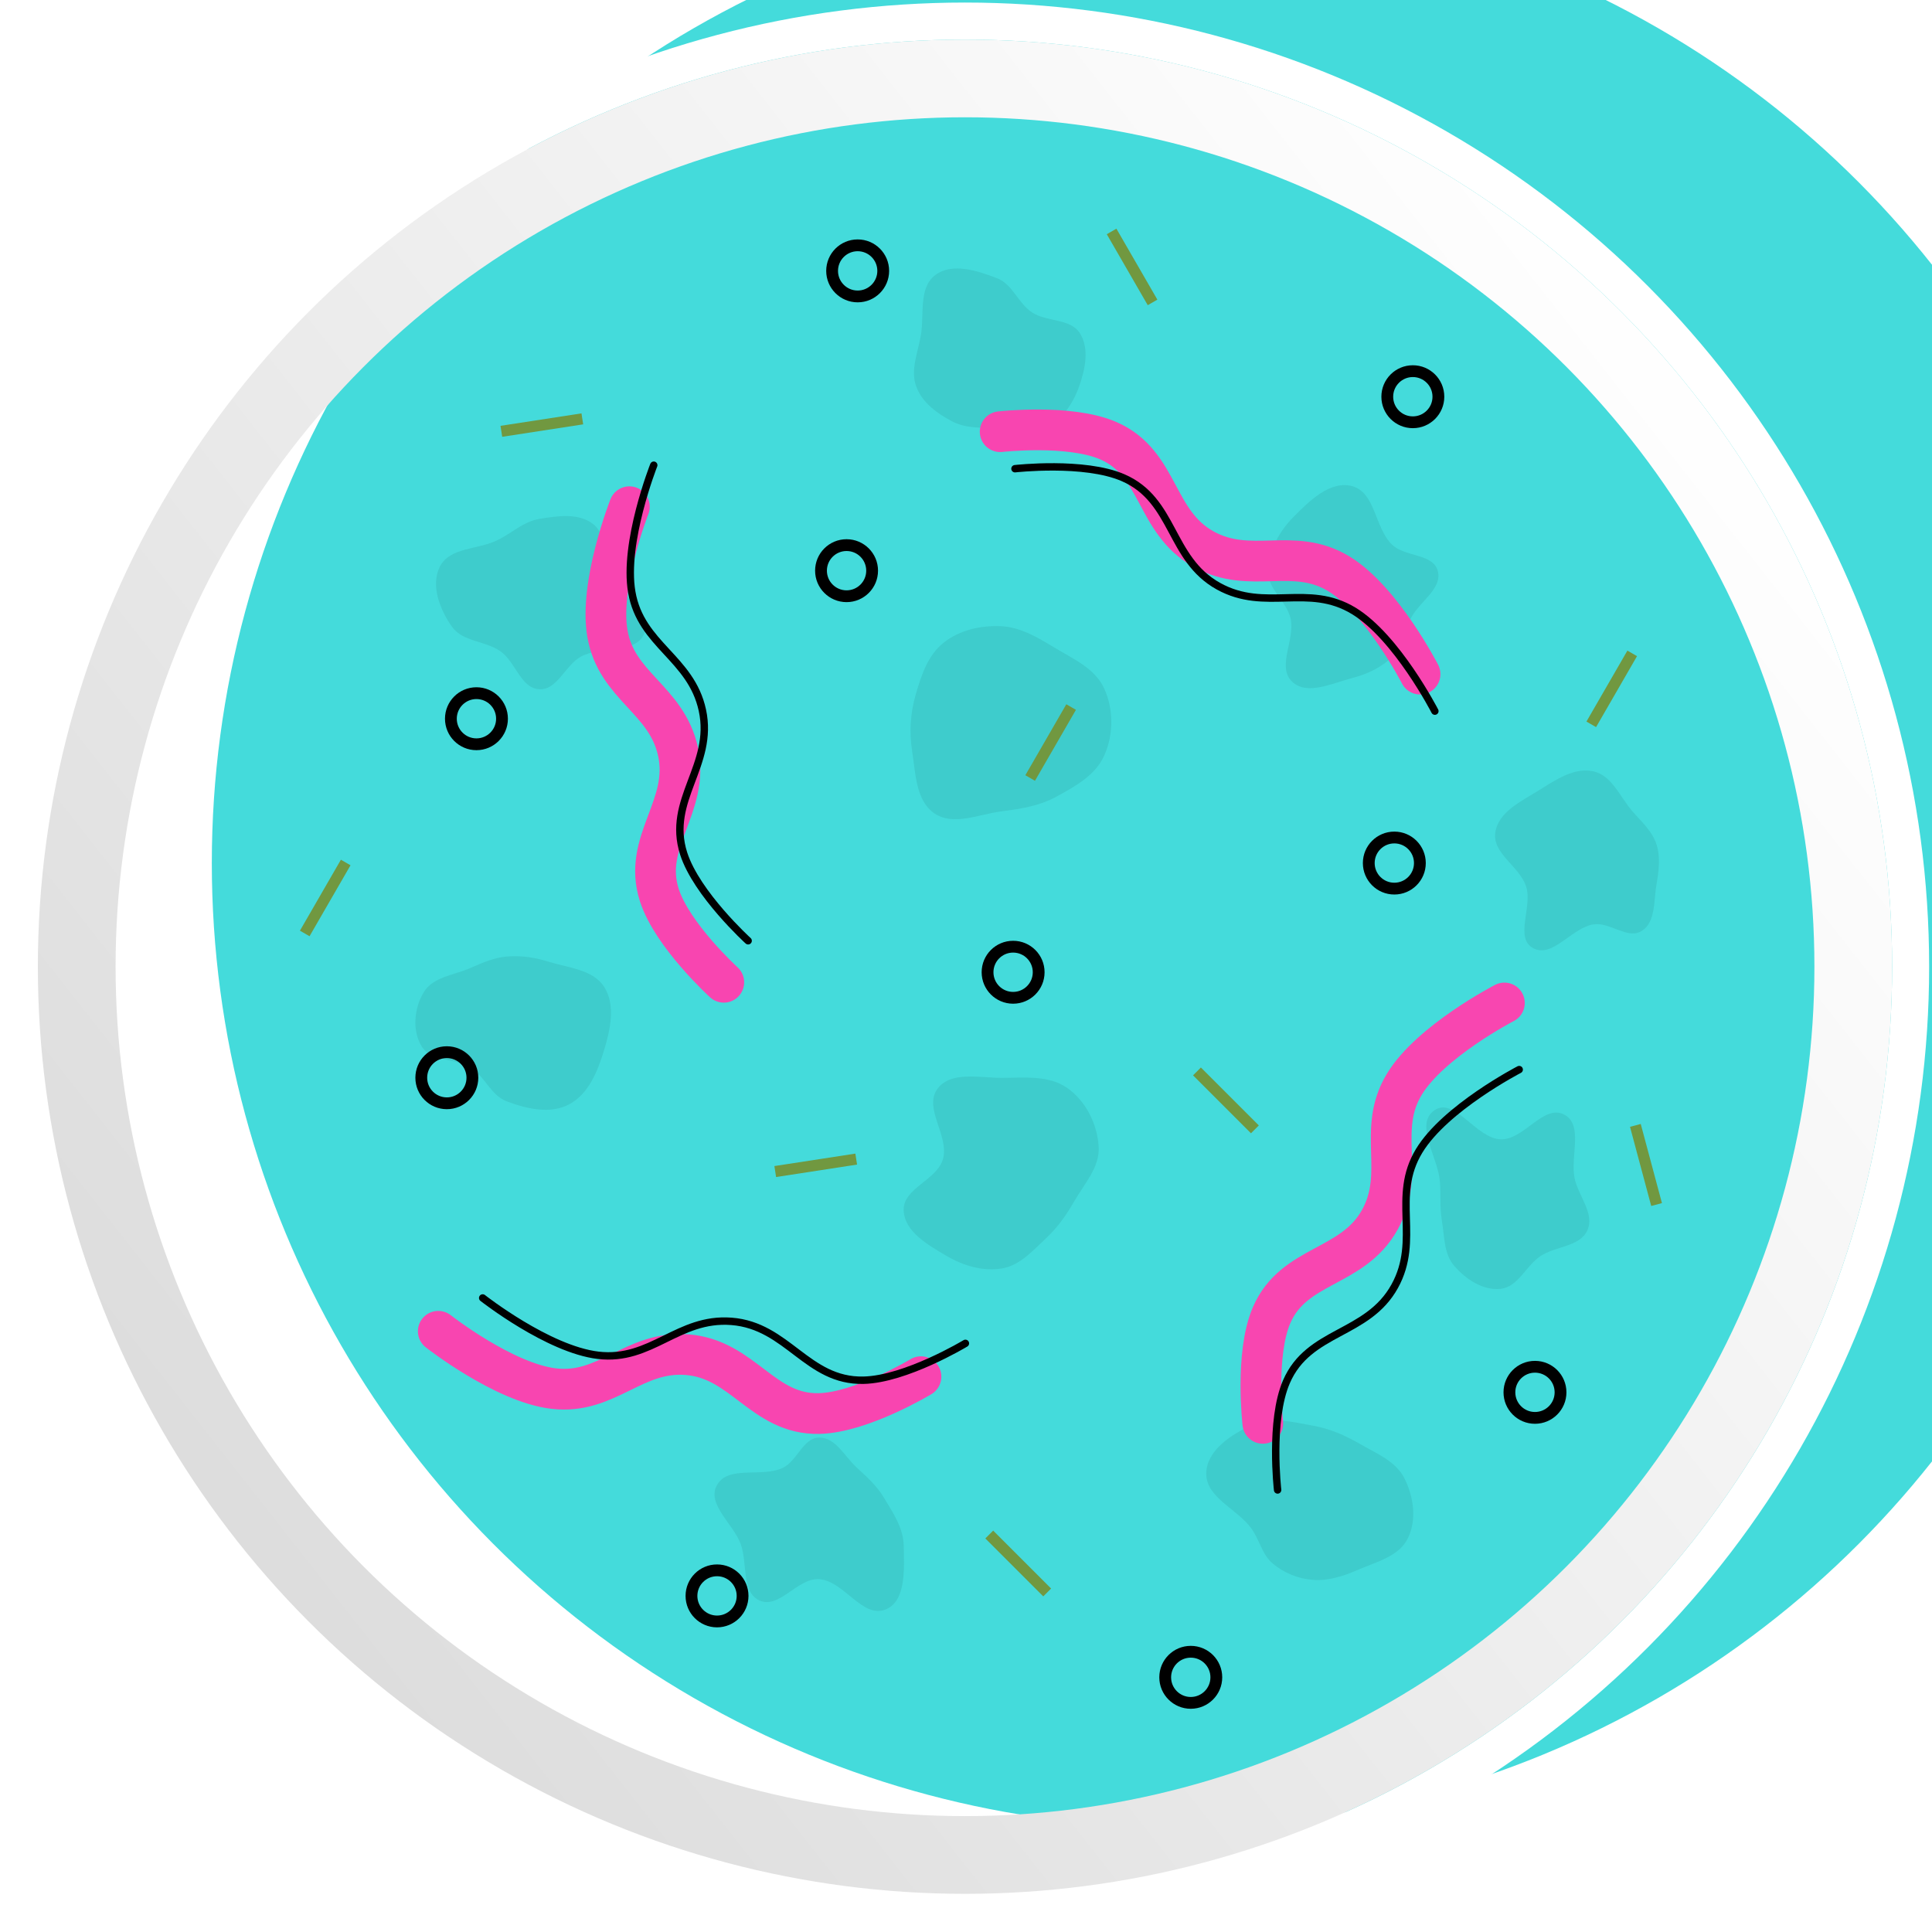 <svg width="413" height="413" viewBox="0 0 413 413" fill="none" xmlns="http://www.w3.org/2000/svg">
<g filter="url(#filter0_i_160_6)">
<circle cx="206.285" cy="206.649" r="206.104" fill="#44DBDB"/>
</g>
<circle cx="206.285" cy="206.649" r="202.148" stroke="white" stroke-width="7.912"/>
<path fill-rule="evenodd" clip-rule="evenodd" d="M213.953 133.861C218.186 134.047 221.834 136.285 225.464 138.469C229.465 140.877 234.075 142.898 236.027 147.14C238.078 151.596 238.064 157.018 236.063 161.497C234.153 165.773 229.757 168.166 225.638 170.395C222.007 172.359 218.044 172.912 213.953 173.461C209.139 174.107 203.753 176.612 199.744 173.87C195.735 171.128 195.723 165.278 194.974 160.479C194.337 156.394 194.617 152.375 195.772 148.405C196.962 144.312 198.351 140.082 201.679 137.419C205.089 134.691 209.591 133.668 213.953 133.861Z" fill="#3ECCCC"/>
<path fill-rule="evenodd" clip-rule="evenodd" d="M289.076 103.929C294.03 105.29 293.863 112.757 297.512 116.374C300.269 119.106 306.366 118.292 307.355 122.046C308.359 125.857 303.473 128.577 301.647 132.07C300.24 134.762 300.024 137.959 297.901 140.132C295.502 142.589 292.402 144.084 289.076 144.939C284.807 146.036 279.376 148.764 276.199 145.709C272.887 142.525 276.87 136.757 275.896 132.268C275.084 128.524 270.992 125.97 271.087 122.14C271.194 117.79 273.373 113.677 276.431 110.581C279.862 107.108 284.368 102.636 289.076 103.929Z" fill="#3ECCCC"/>
<path fill-rule="evenodd" clip-rule="evenodd" d="M340.641 164.897C344.601 165.797 346.284 170.332 348.939 173.404C350.89 175.661 353.165 177.619 354.089 180.456C355.014 183.295 354.583 186.25 354.085 189.194C353.497 192.666 353.934 197.145 350.948 199.012C347.934 200.897 344.153 197.051 340.641 197.601C335.947 198.337 331.829 204.983 327.687 202.655C323.747 200.44 327.64 193.803 326.237 189.506C324.832 185.199 319.028 182.491 319.642 178.003C320.25 173.565 325.26 171.257 329.06 168.886C332.611 166.67 336.56 163.969 340.641 164.897Z" fill="#3ECCCC"/>
<path fill-rule="evenodd" clip-rule="evenodd" d="M213.154 59.484C216.47 60.763 217.625 64.795 220.586 66.762C223.773 68.88 228.804 68.008 230.85 71.241C232.939 74.544 231.97 78.997 230.656 82.678C229.368 86.286 227.057 89.688 223.642 91.426C220.448 93.052 216.731 91.82 213.154 91.586C209.865 91.37 206.545 91.633 203.619 90.115C200.344 88.416 197.129 86.074 195.857 82.611C194.565 79.095 196.217 75.385 196.849 71.693C197.614 67.227 196.309 61.513 199.936 58.797C203.556 56.086 208.934 57.856 213.154 59.484Z" fill="#3ECCCC"/>
<path fill-rule="evenodd" clip-rule="evenodd" d="M115.252 110.935C119.164 110.274 123.692 109.591 126.81 112.045C129.914 114.488 128.869 119.409 130.556 122.98C132.637 127.386 139.45 130.694 137.784 135.273C136.095 139.914 128.596 137.995 124.243 140.327C120.808 142.166 119.141 147.581 115.252 147.341C111.323 147.097 110.236 141.555 107.036 139.262C103.799 136.942 98.948 137.244 96.636 134.001C94.02 130.332 91.985 125.067 94.061 121.067C96.165 117.013 102.104 117.497 106.225 115.527C109.347 114.034 111.84 111.513 115.252 110.935Z" fill="#3ECCCC"/>
<path fill-rule="evenodd" clip-rule="evenodd" d="M214.254 230.412C219.088 230.387 224.294 229.817 228.225 232.63C232.165 235.45 234.585 240.325 234.862 245.162C235.112 249.533 231.796 253.055 229.61 256.848C227.921 259.779 226.072 262.409 223.595 264.715C220.76 267.354 218.072 270.48 214.254 271.14C210.103 271.858 205.859 270.55 202.229 268.409C198.323 266.106 193.316 263.24 193.173 258.708C193.025 253.988 200.315 252.289 201.58 247.74C202.955 242.796 197.357 236.912 200.386 232.77C203.224 228.891 209.448 230.436 214.254 230.412Z" fill="#3ECCCC"/>
<path fill-rule="evenodd" clip-rule="evenodd" d="M320.807 243.551C325.779 243.709 329.962 235.952 334.371 238.257C338.527 240.43 335.658 247.204 336.585 251.801C337.362 255.65 340.929 259.357 339.354 262.954C337.77 266.569 332.518 266.337 329.25 268.549C326.153 270.646 324.523 275.096 320.807 275.512C317.043 275.934 313.347 273.471 310.866 270.609C308.639 268.04 308.807 264.364 308.237 261.012C307.76 258.212 308.019 255.543 307.822 252.709C307.459 247.464 302.301 240.401 306.598 237.371C310.924 234.319 315.515 243.382 320.807 243.551Z" fill="#3ECCCC"/>
<path fill-rule="evenodd" clip-rule="evenodd" d="M280.695 304.767C284.296 305.409 287.503 306.819 290.672 308.646C294.248 310.708 298.373 312.345 300.231 316.031C302.22 319.977 302.908 325.007 300.904 328.945C298.964 332.758 294.208 333.873 290.284 335.578C287.204 336.916 284.043 337.971 280.695 337.725C277.527 337.493 274.515 336.277 272.076 334.241C269.752 332.301 269.258 329.115 267.462 326.679C264.388 322.511 257.788 320.136 257.856 314.958C257.92 310.055 263.273 306.562 267.751 304.564C271.791 302.762 276.34 303.992 280.695 304.767Z" fill="#3ECCCC"/>
<path fill-rule="evenodd" clip-rule="evenodd" d="M175.126 307.308C178.602 307.274 180.529 311.289 183.077 313.653C185.261 315.678 187.394 317.56 188.929 320.112C190.901 323.391 193.135 326.641 193.19 330.466C193.259 335.303 193.773 342.297 189.273 344.069C184.324 346.017 180.431 337.958 175.126 337.578C170.512 337.247 166.601 344.033 162.379 342.142C158.404 340.36 159.846 334.138 158.334 330.053C156.726 325.711 151.02 321.546 153.254 317.49C155.647 313.149 162.792 315.899 167.286 313.807C170.441 312.338 171.647 307.342 175.126 307.308Z" fill="#3ECCCC"/>
<path fill-rule="evenodd" clip-rule="evenodd" d="M108.306 204.476C111.358 204.218 114.281 204.648 117.204 205.565C121.498 206.912 126.8 207.213 129.189 211.027C131.646 214.949 130.449 220.142 129.109 224.572C127.747 229.074 125.77 233.934 121.6 236.11C117.567 238.214 112.564 237.024 108.306 235.426C104.967 234.174 103.704 230.205 100.708 228.27C97.408 226.14 92.235 227.042 90.159 223.709C88.053 220.329 88.525 215.456 90.61 212.063C92.589 208.842 96.963 208.471 100.437 206.981C103.03 205.869 105.494 204.714 108.306 204.476Z" fill="#3ECCCC"/>
<circle cx="206.286" cy="206.649" r="189.885" stroke="url(#paint0_linear_160_6)" stroke-width="16.615"/>
<line x1="220.216" y1="166.312" x2="228.973" y2="151.145" stroke="#719840" stroke-width="2.374"/>
<line x1="183.031" y1="247.777" x2="165.721" y2="250.44" stroke="#719840" stroke-width="2.374"/>
<line x1="223.855" y1="340.415" x2="211.471" y2="328.031" stroke="#719840" stroke-width="2.374"/>
<line x1="354.124" y1="257.491" x2="349.591" y2="240.574" stroke="#719840" stroke-width="2.374"/>
<line x1="348.915" y1="139.672" x2="340.159" y2="154.84" stroke="#719840" stroke-width="2.374"/>
<line x1="124.483" y1="89.539" x2="107.173" y2="92.202" stroke="#719840" stroke-width="2.374"/>
<line x1="65.143" y1="199.542" x2="73.9" y2="184.375" stroke="#719840" stroke-width="2.374"/>
<line x1="246.379" y1="64.645" x2="237.623" y2="49.477" stroke="#719840" stroke-width="2.374"/>
<line x1="255.872" y1="229.036" x2="268.256" y2="241.42" stroke="#719840" stroke-width="2.374"/>
<path d="M303.562 144.107C303.562 144.107 295.423 128.288 286.238 122.685C276.435 116.705 267.354 122.974 257.312 117.404C246.759 111.552 247.978 98.997 236.905 94.202C228.597 90.605 213.802 92.284 213.802 92.284" stroke="#F845B0" stroke-width="8.703" stroke-linecap="round"/>
<path d="M306.728 152.019C306.728 152.019 298.589 136.2 289.404 130.597C279.601 124.617 270.52 130.885 260.478 125.316C249.925 119.463 251.144 106.909 240.071 102.114C231.763 98.517 216.968 100.196 216.968 100.196" stroke="black" stroke-width="1.582" stroke-linecap="round"/>
<path d="M93.687 284.583C93.687 284.583 107.678 295.572 118.362 296.837C129.765 298.188 135.408 288.706 146.858 289.584C158.889 290.506 163.013 302.427 175.077 302.171C184.128 301.979 196.877 294.288 196.877 294.288" stroke="#F845B0" stroke-width="8.703" stroke-linecap="round"/>
<path d="M103.182 277.462C103.182 277.462 117.173 288.451 127.857 289.716C139.26 291.067 144.903 281.585 156.353 282.463C168.385 283.386 172.508 295.306 184.572 295.05C193.623 294.858 206.373 287.167 206.373 287.167" stroke="black" stroke-width="1.582" stroke-linecap="round"/>
<path d="M321.593 214.403C321.593 214.403 305.791 222.574 300.206 231.77C294.246 241.585 300.532 250.653 294.983 260.707C289.151 271.271 276.595 270.077 271.822 281.16C268.241 289.475 269.949 304.266 269.949 304.266" stroke="#F846B0" stroke-width="8.703" stroke-linecap="round"/>
<path d="M324.757 228.644C324.757 228.644 308.955 236.815 303.37 246.011C297.41 255.826 303.696 264.894 298.147 274.948C292.315 285.512 279.759 284.318 274.986 295.401C271.405 303.716 273.113 318.507 273.113 318.507" stroke="black" stroke-width="1.582" stroke-linecap="round"/>
<path d="M134.547 108.317C134.547 108.317 128.013 124.864 129.852 135.464C131.815 146.779 142.515 149.477 144.944 160.701C147.496 172.495 137.251 179.851 140.942 191.34C143.711 199.959 154.724 209.98 154.724 209.98" stroke="#F845B0" stroke-width="8.703" stroke-linecap="round"/>
<path d="M139.75 99.443C139.75 99.443 133.216 115.99 135.055 126.59C137.018 137.905 147.718 140.603 150.147 151.827C152.7 163.621 142.454 170.977 146.145 182.466C148.915 191.085 159.928 201.106 159.928 201.106" stroke="black" stroke-width="1.582" stroke-linecap="round"/>
<circle cx="216.571" cy="207.835" r="5.464" stroke="black" stroke-width="2.522"/>
<circle cx="95.519" cy="230.384" r="5.464" stroke="black" stroke-width="2.522"/>
<circle cx="101.849" cy="153.639" r="5.464" stroke="black" stroke-width="2.522"/>
<circle cx="180.968" cy="121.992" r="5.464" stroke="black" stroke-width="2.522"/>
<circle cx="183.342" cy="57.905" r="5.464" stroke="black" stroke-width="2.522"/>
<circle cx="298.062" cy="184.495" r="5.464" stroke="black" stroke-width="2.522"/>
<circle cx="302.019" cy="84.805" r="5.464" stroke="black" stroke-width="2.522"/>
<circle cx="153.278" cy="341.151" r="5.464" stroke="black" stroke-width="2.522"/>
<circle cx="254.547" cy="358.557" r="5.464" stroke="black" stroke-width="2.522"/>
<circle cx="328.128" cy="297.635" r="5.464" stroke="black" stroke-width="2.522"/>
<defs>
<filter id="filter0_i_160_6" x="0.181" y="0.544" width="412.208" height="412.208" filterUnits="userSpaceOnUse" color-interpolation-filters="sRGB">
<feFlood flood-opacity="0" result="BackgroundImageFix"/>
<feBlend mode="normal" in="SourceGraphic" in2="BackgroundImageFix" result="shape"/>
<feColorMatrix in="SourceAlpha" type="matrix" values="0 0 0 0 0 0 0 0 0 0 0 0 0 0 0 0 0 0 127 0" result="hardAlpha"/>
<feOffset dx="45.098" dy="-22.153"/>
<feComposite in2="hardAlpha" operator="arithmetic" k2="-1" k3="1"/>
<feColorMatrix type="matrix" values="0 0 0 0 0 0 0 0 0 0 0 0 0 0 0 0 0 0 0.25 0"/>
<feBlend mode="normal" in2="shape" result="effect1_innerShadow_160_6"/>
</filter>
<linearGradient id="paint0_linear_160_6" x1="36.181" y1="324.535" x2="358.985" y2="70.96" gradientUnits="userSpaceOnUse">
<stop stop-color="#DCDCDC"/>
<stop offset="1" stop-color="white"/>
</linearGradient>
</defs>
</svg>
